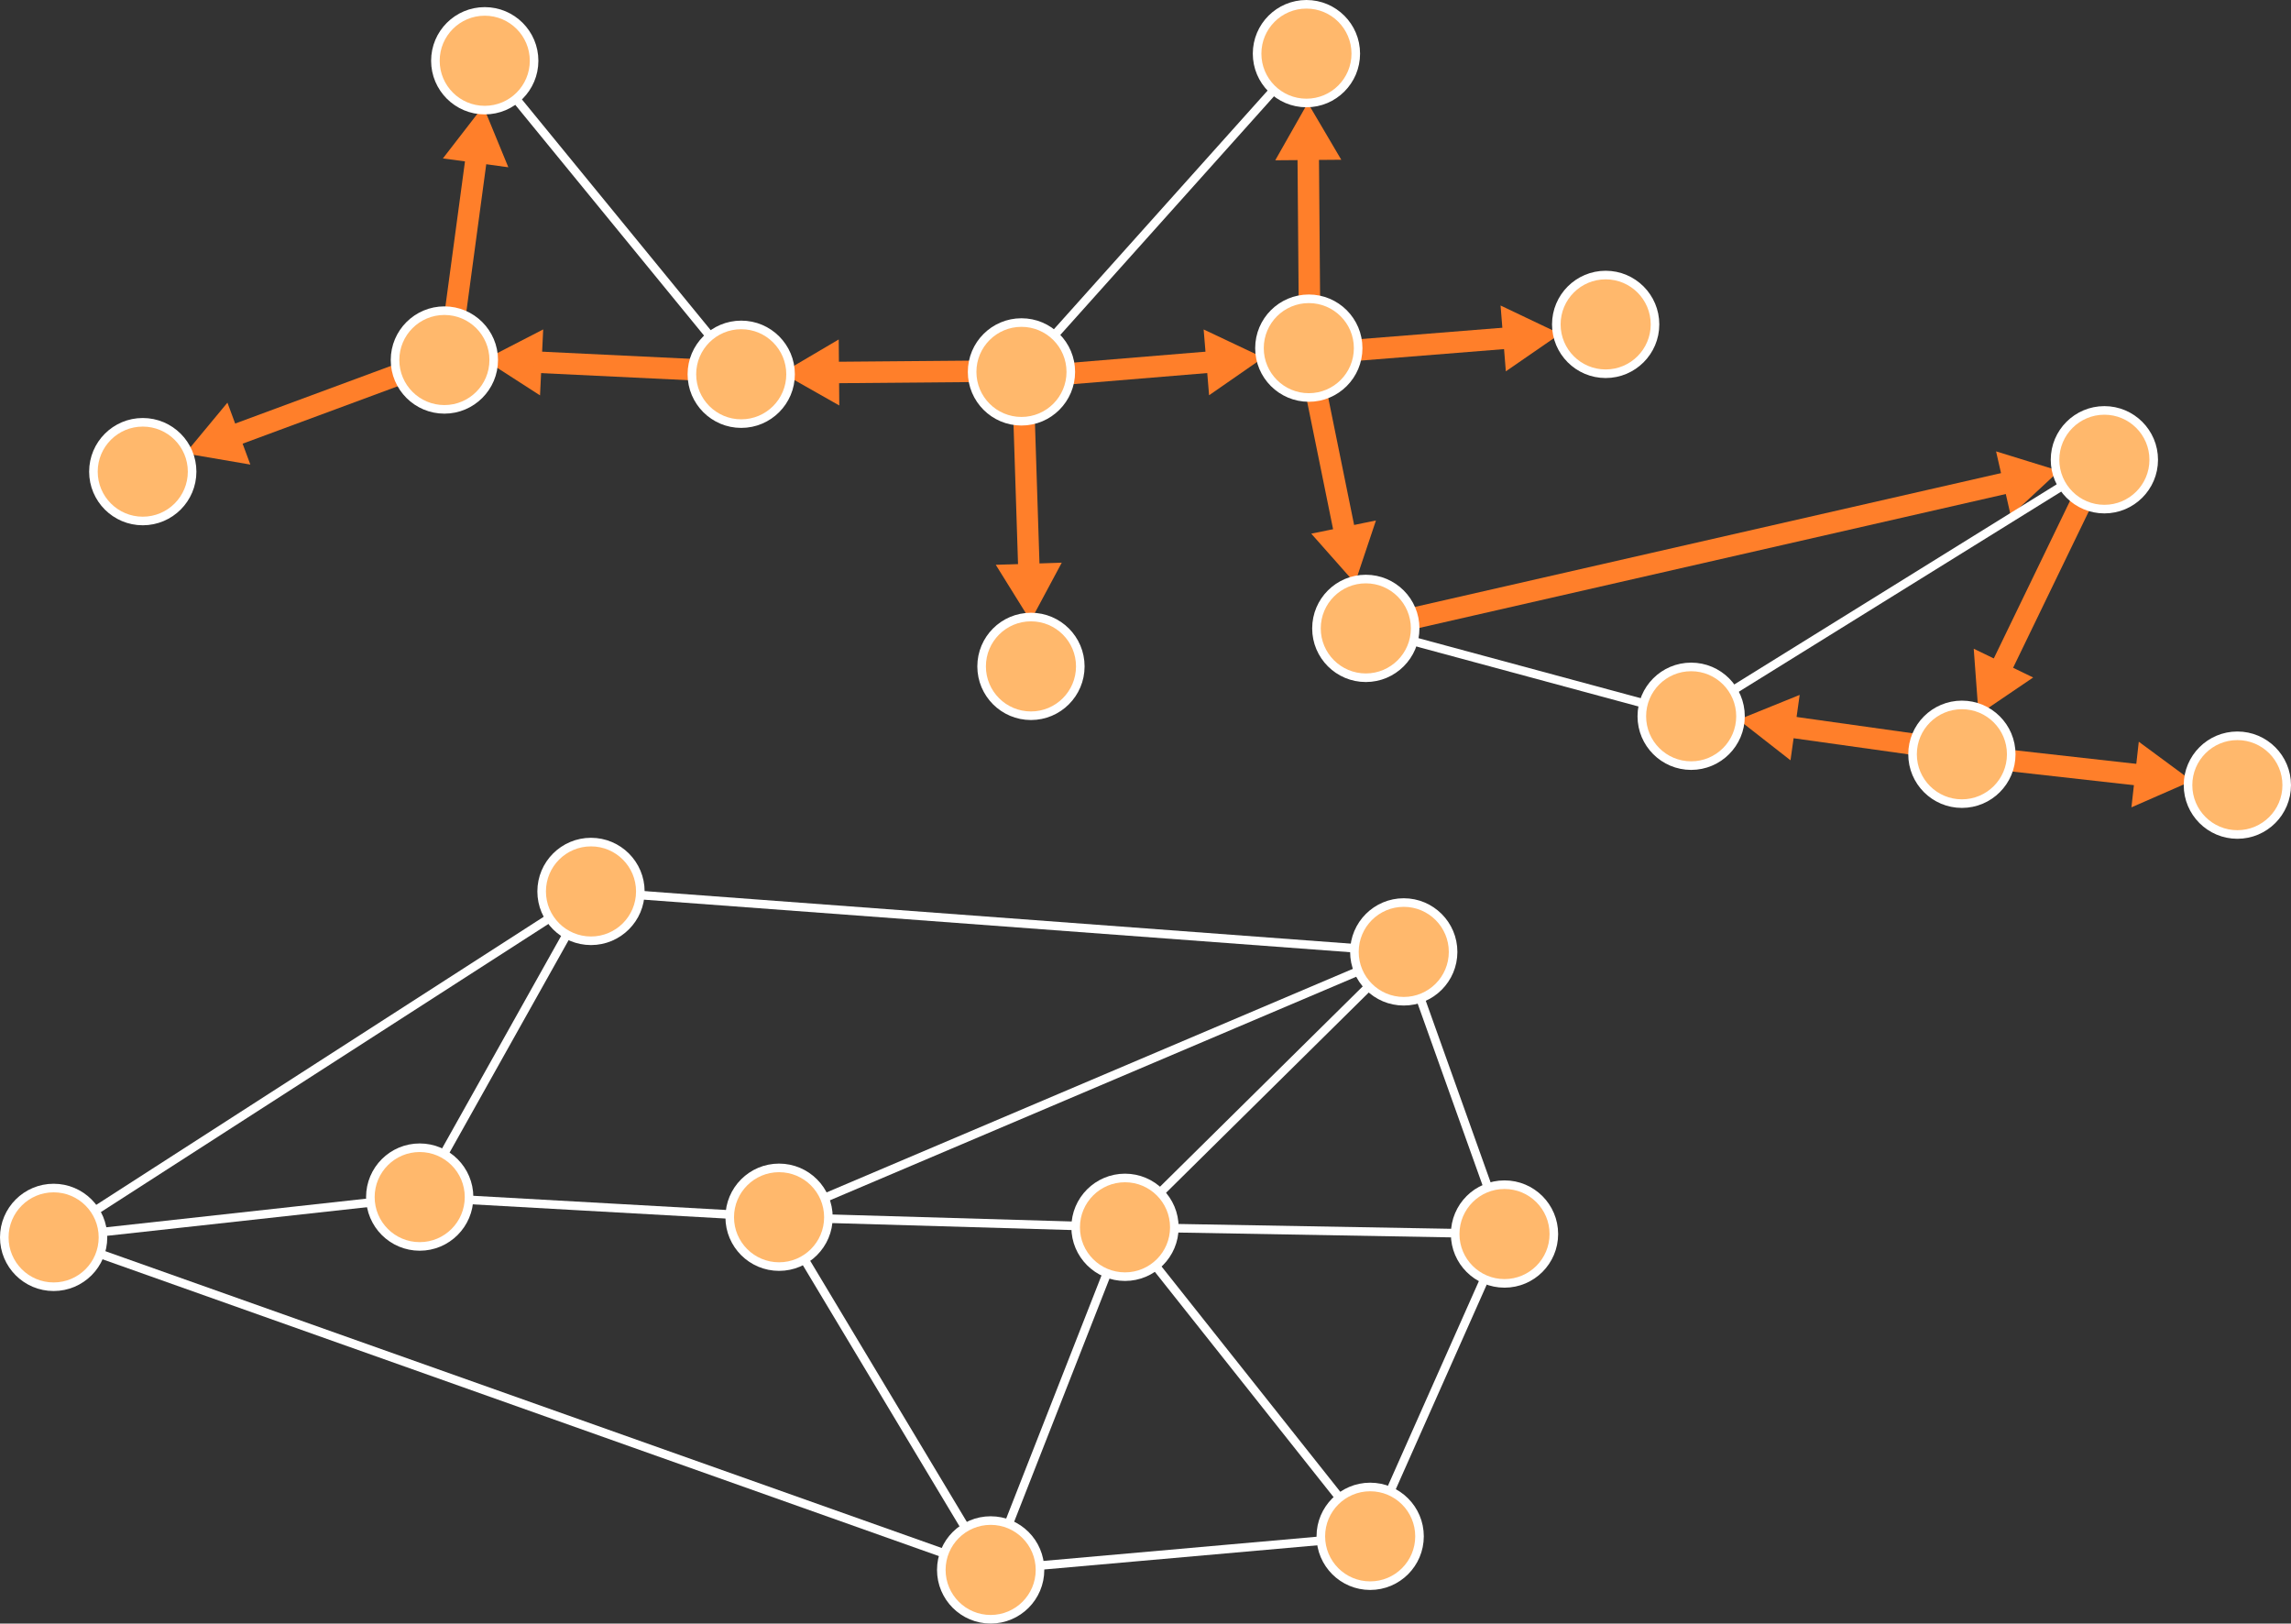 <?xml version="1.0" encoding="UTF-8" standalone="no"?>
<svg
   height="378.371"
   version="1.1"
   width="533.968"
   id="svg19"
   sodipodi:docname="dfs-after.svg"
   inkscape:version="1.3 (0e150ed6c4, 2023-07-21)"
   xmlns:inkscape="http://www.inkscape.org/namespaces/inkscape"
   xmlns:sodipodi="http://sodipodi.sourceforge.net/DTD/sodipodi-0.dtd"
   xmlns="http://www.w3.org/2000/svg"
   xmlns:svg="http://www.w3.org/2000/svg">
  <rect width="100%" height="100%" fill="#333333" stroke="none"/>
  <sodipodi:namedview
     id="namedview19"
     pagecolor="#505050"
     bordercolor="#eeeeee"
     borderopacity="1"
     inkscape:showpageshadow="0"
     inkscape:pageopacity="0"
     inkscape:pagecheckerboard="0"
     inkscape:deskcolor="#505050"
     inkscape:zoom="1.2775063"
     inkscape:cx="250.09661"
     inkscape:cy="110.76266"
     inkscape:window-width="1920"
     inkscape:window-height="1009"
     inkscape:window-x="1912"
     inkscape:window-y="-8"
     inkscape:window-maximized="1"
     inkscape:current-layer="svg19" />
  <defs
     id="defs1">
    <style
       type="text/css"
       id="style1"><![CDATA[
	.node {
		fill: #ffb86c;
		stroke: white;
		stroke-width: 2;
	}
	.edge {
		stroke: white;
		stroke-width: 2;
	}
	.edge.highlight {
		stroke: #ff7f2a;
		stroke-width: 10;
	}
	]]></style>
    <marker
       id="id3"
       markerHeight="3"
       markerUnits="strokeWidth"
       markerWidth="4"
       viewBox="0 0 10 10">
      <path
         d="M 0,0 10,5 0,10 Z"
         fill="#ffffff"
         id="path1" />
    </marker>
  </defs>
  <g
     id="path32">
    <path
       style="color:#000000;fill:#ff7f2a;fill-rule:evenodd;-inkscape-stroke:none"
       d="M 99.377,82.217 50.652,100.248 52.387,104.938 101.113,86.906 Z"
       id="path5" />
    <g
       id="g2">
      <g
         id="path2">
        <path
           style="color:#000000;fill:#ff7f2a;fill-rule:evenodd;-inkscape-stroke:none"
           d="m 44.756,105.096 7.971,-9.614 4.338,11.723 z"
           id="path3" />
        <path
           style="color:#000000;fill:#ff7f2a;fill-rule:evenodd;-inkscape-stroke:none"
           d="m 53.008,93.838 -9.814,11.836 1.422,0.244 13.732,2.352 z m -0.561,3.289 3.334,9.012 -9.465,-1.619 z"
           id="path4" />
      </g>
    </g>
  </g>
  <g
     id="path33">
    <path
       style="color:#000000;fill:#ff7f2a;fill-rule:evenodd;-inkscape-stroke:none"
       d="m 108.967,33.223 -6.336,46.949 4.955,0.668 6.336,-46.949 z"
       id="path9" />
    <g
       id="g6">
      <g
         id="path6">
        <path
           style="color:#000000;fill:#ff7f2a;fill-rule:evenodd;-inkscape-stroke:none"
           d="m 112.408,26.409 4.748,11.551 -12.388,-1.671 z"
           id="path7" />
        <path
           style="color:#000000;fill:#ff7f2a;fill-rule:evenodd;-inkscape-stroke:none"
           d="m 112.631,24.76 -0.883,1.141 -8.521,11.021 15.25,2.059 z m -0.445,3.301 3.65,8.881 -9.525,-1.285 z"
           id="path8" />
      </g>
    </g>
  </g>
  <g
     id="path34">
    <path
       style="color:#000000;fill:#ff7f2a;fill-rule:evenodd;-inkscape-stroke:none"
       d="m 121.926,81.75 -0.24,4.994 46.215,2.219 0.24,-4.994 z"
       id="path13" />
    <g
       id="g10">
      <g
         id="path10">
        <path
           style="color:#000000;fill:#ff7f2a;fill-rule:evenodd;-inkscape-stroke:none"
           d="m 114.602,83.901 11.1,-5.724 -0.599,12.486 z"
           id="path11" />
        <path
           style="color:#000000;fill:#ff7f2a;fill-rule:evenodd;-inkscape-stroke:none"
           d="m 126.604,76.773 -13.664,7.047 1.211,0.781 11.715,7.543 z m -1.803,2.807 -0.463,9.6 -8.072,-5.197 z"
           id="path12" />
      </g>
    </g>
  </g>
  <g
     id="path36">
    <path
       style="color:#000000;fill:#ff7f2a;fill-rule:evenodd;-inkscape-stroke:none"
       d="m 233.408,83.984 -42.314,0.357 0.043,5 42.314,-0.357 z"
       id="path17" />
    <g
       id="g14">
      <g
         id="path14">
        <path
           style="color:#000000;fill:#ff7f2a;fill-rule:evenodd;-inkscape-stroke:none"
           d="m 183.903,86.903 10.759,-6.341 0.106,12.5 z"
           id="path15" />
        <path
           style="color:#000000;fill:#ff7f2a;fill-rule:evenodd;-inkscape-stroke:none"
           d="m 195.484,79.111 -13.246,7.807 1.254,0.711 12.121,6.869 z m -1.645,2.902 0.084,9.609 -8.355,-4.734 z"
           id="path16" />
      </g>
    </g>
  </g>
  <g
     id="path37">
    <path
       style="color:#000000;fill:#ff7f2a;fill-rule:evenodd;-inkscape-stroke:none"
       d="m 240.943,90.082 -4.998,0.162 1.473,45.646 4.998,-0.16 z"
       id="path21" />
    <g
       id="g18">
      <g
         id="path18">
        <path
           style="color:#000000;fill:#ff7f2a;fill-rule:evenodd;-inkscape-stroke:none"
           d="m 240.149,143.019 -6.595,-10.605 12.493,-0.403 z"
           id="path19" />
        <path
           style="color:#000000;fill:#ff7f2a;fill-rule:evenodd;-inkscape-stroke:none"
           d="m 247.465,131.131 -15.381,0.496 8.119,13.057 0.682,-1.271 z m -2.834,1.76 -4.535,8.463 -5.072,-8.154 z"
           id="path20" />
      </g>
    </g>
  </g>
  <g
     id="path38">
    <path
       style="color:#000000;fill:#ff7f2a;fill-rule:evenodd;-inkscape-stroke:none"
       d="m 285.381,81.59 -44.053,3.641 0.412,4.984 44.053,-3.641 z"
       id="path25" />
    <g
       id="g22">
      <g
         id="path22">
        <path
           style="color:#000000;fill:#ff7f2a;fill-rule:evenodd;-inkscape-stroke:none"
           d="m 292.775,83.488 -10.261,7.119 -1.03,-12.458 z"
           id="path23" />
        <path
           style="color:#000000;fill:#ff7f2a;fill-rule:evenodd;-inkscape-stroke:none"
           d="m 280.535,76.779 1.268,15.336 12.631,-8.764 -1.303,-0.617 z m 1.898,2.74 8.682,4.105 -7.891,5.475 z"
           id="path24" />
      </g>
    </g>
  </g>
  <g
     id="path40">
    <path
       style="color:#000000;fill:#ff7f2a;fill-rule:evenodd;-inkscape-stroke:none"
       d="m 354.574,76.025 -46.264,3.701 0.4,4.982 46.262,-3.701 z"
       id="path29" />
    <g
       id="g26">
      <g
         id="path26">
        <path
           style="color:#000000;fill:#ff7f2a;fill-rule:evenodd;-inkscape-stroke:none"
           d="M 361.962,77.942 351.683,85.034 350.686,72.574 Z"
           id="path27" />
        <path
           style="color:#000000;fill:#ff7f2a;fill-rule:evenodd;-inkscape-stroke:none"
           d="m 349.74,71.201 1.227,15.338 12.656,-8.73 -1.303,-0.619 z m 1.891,2.744 8.672,4.129 -7.904,5.453 z"
           id="path28" />
      </g>
    </g>
  </g>
  <g
     id="path41">
    <path
       style="color:#000000;fill:#ff7f2a;fill-rule:evenodd;-inkscape-stroke:none"
       d="m 307.383,32.836 -5,0.041 0.369,45.635 5,-0.039 z"
       id="path50" />
    <g
       id="g30">
      <g
         id="path30">
        <path
           style="color:#000000;fill:#ff7f2a;fill-rule:evenodd;-inkscape-stroke:none"
           d="m 304.825,25.644 6.337,10.762 -12.5,0.101 z"
           id="path31" />
        <path
           style="color:#000000;fill:#ff7f2a;fill-rule:evenodd;-inkscape-stroke:none"
           d="m 304.812,23.979 -0.713,1.254 -6.875,12.119 15.389,-0.123 z m 0.027,3.33 4.871,8.275 -9.611,0.078 z"
           id="path49" />
      </g>
    </g>
  </g>
  <g
     id="path42">
    <path
       style="color:#000000;fill:#ff7f2a;fill-rule:evenodd;-inkscape-stroke:none"
       d="m 307.789,83.906 -4.898,0.996 8.699,42.775 4.9,-0.996 z"
       id="path54" />
    <g
       id="g51">
      <g
         id="path51">
        <path
           style="color:#000000;fill:#ff7f2a;fill-rule:evenodd;-inkscape-stroke:none"
           d="m 315.477,134.247 -8.28,-9.35 12.249,-2.491 z"
           id="path52" />
        <path
           style="color:#000000;fill:#ff7f2a;fill-rule:evenodd;-inkscape-stroke:none"
           d="m 320.695,121.301 -15.078,3.068 10.191,11.51 0.459,-1.367 z m -2.498,2.209 -3.051,9.105 -6.367,-7.189 z"
           id="path53" />
      </g>
    </g>
  </g>
  <g
     id="path45">
    <path
       style="color:#000000;fill:#ff7f2a;fill-rule:evenodd;-inkscape-stroke:none"
       d="m 485.957,109.51 -23.191,47.932 4.5,2.178 23.193,-47.932 z"
       id="path74" />
    <g
       id="g55">
      <g
         id="path55">
        <path
           style="color:#000000;fill:#ff7f2a;fill-rule:evenodd;-inkscape-stroke:none"
           d="m 461.874,165.022 -0.916,-12.455 11.252,5.445 z"
           id="path72" />
        <path
           style="color:#000000;fill:#ff7f2a;fill-rule:evenodd;-inkscape-stroke:none"
           d="m 460.02,151.188 1.129,15.334 1.193,-0.809 11.531,-7.822 z m 1.875,2.758 8.652,4.188 -7.947,5.391 z"
           id="path73" />
      </g>
    </g>
  </g>
  <g
     id="path46">
    <path
       style="color:#000000;fill:#ff7f2a;fill-rule:evenodd;-inkscape-stroke:none"
       d="m 460.969,173.881 -0.557,4.969 41.35,4.635 0.557,-4.969 z"
       id="path78" />
    <g
       id="g75">
      <g
         id="path75">
        <path
           style="color:#000000;fill:#ff7f2a;fill-rule:evenodd;-inkscape-stroke:none"
           d="m 509.208,181.802 -11.441,5.007 1.392,-12.422 z"
           id="path76" />
        <path
           style="color:#000000;fill:#ff7f2a;fill-rule:evenodd;-inkscape-stroke:none"
           d="m 498.49,172.859 -1.713,15.293 14.086,-6.164 -1.16,-0.855 z m 1.336,3.055 7.727,5.703 -8.799,3.85 z"
           id="path77" />
      </g>
    </g>
  </g>
  <g
     id="path47">
    <path
       style="color:#000000;fill:#ff7f2a;fill-rule:evenodd;-inkscape-stroke:none"
       d="m 470.705,109.271 -149.719,34.18 1.113,4.875 149.717,-34.18 z"
       id="path82" />
    <g
       id="g79">
      <g
         id="path79">
        <path
           style="color:#000000;fill:#ff7f2a;fill-rule:evenodd;-inkscape-stroke:none"
           d="m 478.292,110.104 -9.15,8.5 -2.782,-12.186 z"
           id="path80" />
        <path
           style="color:#000000;fill:#ff7f2a;fill-rule:evenodd;-inkscape-stroke:none"
           d="m 465.227,105.195 3.424,15.002 11.266,-10.465 -1.377,-0.426 z m 2.268,2.443 9.174,2.836 -7.035,6.533 z"
           id="path81" />
      </g>
    </g>
  </g>
  <g
     id="path48">
    <path
       style="color:#000000;fill:#ff7f2a;fill-rule:evenodd;-inkscape-stroke:none"
       d="m 414.342,166.479 -0.695,4.951 40.324,5.658 0.695,-4.951 z"
       id="path86" />
    <g
       id="g83">
      <g
         id="path83">
        <path
           style="color:#000000;fill:#ff7f2a;fill-rule:evenodd;-inkscape-stroke:none"
           d="m 406.852,167.951 11.576,-4.687 -1.737,12.379 z"
           id="path84" />
        <path
           style="color:#000000;fill:#ff7f2a;fill-rule:evenodd;-inkscape-stroke:none"
           d="m 419.453,161.949 -14.25,5.77 1.135,0.889 10.977,8.582 z m -2.051,2.629 -1.336,9.52 -7.566,-5.916 z"
           id="path85" />
      </g>
    </g>
  </g>
  <circle
     class="node"
     cx="33.276"
     cy="109.917"
     id="circle19"
     r="11.5" />
  <circle
     class="node"
     cx="103.572"
     cy="83.902"
     id="circle20"
     r="11.5" />
  <circle
     class="node"
     cx="112.981"
     cy="14.161"
     id="circle21"
     r="11.5" />
  <circle
     class="node"
     cx="172.76"
     cy="87.223"
     id="circle22"
     r="11.5" />
  <circle
     class="node"
     cx="238.074"
     cy="86.67"
     id="circle23"
     r="11.5" />
  <circle
     class="node"
     cx="240.288"
     cy="155.304"
     id="circle24"
     r="11.5" />
  <circle
     class="node"
     cx="305.048"
     cy="81.135"
     id="circle25"
     r="11.5" />
  <circle
     class="node"
     cx="304.494"
     cy="12.5"
     id="circle26"
     r="11.5" />
  <circle
     class="node"
     cx="374.236"
     cy="75.6"
     id="circle27"
     r="11.5" />
  <circle
     class="node"
     cx="318.332"
     cy="146.448"
     id="circle28"
     r="11.5" />
  <circle
     class="node"
     cx="394.162"
     cy="166.928"
     id="circle29"
     r="11.5" />
  <circle
     class="node"
     cx="457.262"
     cy="175.784"
     id="circle30"
     r="11.5" />
  <circle
     class="node"
     cx="521.468"
     cy="182.98"
     id="circle31"
     r="11.5" />
  <circle
     class="node"
     cx="490.472"
     cy="107.149"
     id="circle32"
     r="11.5" />
  <path
     style="fill:none;fill-rule:evenodd;stroke:#ffffff;stroke-width:2;stroke-linecap:butt;stroke-linejoin:miter;stroke-dasharray:none;stroke-opacity:1"
     d="M 165.478,78.323 120.263,23.061"
     id="path35"
     inkscape:connector-type="polyline"
     inkscape:connector-curvature="0"
     inkscape:connection-start="#circle22"
     inkscape:connection-end="#circle21" />
  <path
     style="fill:none;fill-rule:evenodd;stroke:#ffffff;stroke-width:2;stroke-linecap:butt;stroke-linejoin:miter;stroke-dasharray:none;stroke-opacity:1"
     d="M 245.745,78.103 296.822,21.067"
     id="path39"
     inkscape:connector-type="polyline"
     inkscape:connector-curvature="0"
     inkscape:connection-start="#circle23"
     inkscape:connection-end="#circle26" />
  <path
     style="fill:none;fill-rule:evenodd;stroke:#ffffff;stroke-width:2;stroke-linecap:butt;stroke-linejoin:miter;stroke-dasharray:none;stroke-opacity:1"
     d="m 329.434,149.447 53.626,14.483"
     id="path43"
     inkscape:connector-type="polyline"
     inkscape:connector-curvature="0"
     inkscape:connection-start="#circle28"
     inkscape:connection-end="#circle29" />
  <path
     style="fill:none;fill-rule:evenodd;stroke:#ffffff;stroke-width:2;stroke-linecap:butt;stroke-linejoin:miter;stroke-dasharray:none;stroke-opacity:1"
     d="m 403.933,160.863 76.769,-47.649"
     id="path44"
     inkscape:connector-type="polyline"
     inkscape:connector-curvature="0"
     inkscape:connection-start="#circle29"
     inkscape:connection-end="#circle32" />
  <circle
     class="node"
     cx="137.744"
     cy="207.75"
     id="circle48"
     r="11.5" />
  <circle
     class="node"
     cx="97.822"
     cy="278.983"
     id="circle49"
     r="11.5" />
  <circle
     class="node"
     cx="12.5"
     cy="288.376"
     id="circle50"
     r="11.5" />
  <circle
     class="node"
     cx="181.579"
     cy="283.68"
     id="circle51"
     r="11.5" />
  <circle
     class="node"
     cx="230.894"
     cy="365.871"
     id="circle52"
     r="11.5" />
  <circle
     class="node"
     cx="262.205"
     cy="286.028"
     id="circle53"
     r="11.5" />
  <circle
     class="node"
     cx="327.176"
     cy="221.84"
     id="circle54"
     r="11.5" />
  <circle
     class="node"
     cx="350.659"
     cy="287.593"
     id="circle55"
     r="11.5" />
  <circle
     class="node"
     cx="319.348"
     cy="358.043"
     id="circle56"
     r="11.5" />
  <path
     style="fill:none;fill-rule:evenodd;stroke:#ffffff;stroke-width:2;stroke-linecap:butt;stroke-linejoin:miter;stroke-dasharray:none;stroke-opacity:1"
     d="m 22.169,282.151 105.905,-68.176"
     id="path56"
     inkscape:connector-type="polyline"
     inkscape:connector-curvature="0"
     inkscape:connection-start="#circle50"
     inkscape:connection-end="#circle48" />
  <path
     style="fill:none;fill-rule:evenodd;stroke:#ffffff;stroke-width:2;stroke-linecap:butt;stroke-linejoin:miter;stroke-dasharray:none;stroke-opacity:1"
     d="M 23.931,287.118 86.392,280.241"
     id="path57"
     inkscape:connector-type="polyline"
     inkscape:connector-curvature="0"
     inkscape:connection-start="#circle50"
     inkscape:connection-end="#circle49" />
  <path
     style="fill:none;fill-rule:evenodd;stroke:#ffffff;stroke-width:2;stroke-linecap:butt;stroke-linejoin:miter;stroke-dasharray:none;stroke-opacity:1"
     d="m 132.122,217.782 -28.677,51.169"
     id="path58"
     inkscape:connector-type="polyline"
     inkscape:connector-curvature="0"
     inkscape:connection-start="#circle48"
     inkscape:connection-end="#circle49" />
  <path
     style="fill:none;fill-rule:evenodd;stroke:#ffffff;stroke-width:2;stroke-linecap:butt;stroke-linejoin:miter;stroke-dasharray:none;stroke-opacity:1"
     d="m 109.304,279.627 60.793,3.409"
     id="path59"
     inkscape:connector-type="polyline"
     inkscape:connector-curvature="0"
     inkscape:connection-start="#circle49"
     inkscape:connection-end="#circle51" />
  <path
     style="fill:none;fill-rule:evenodd;stroke:#ffffff;stroke-width:2;stroke-linecap:butt;stroke-linejoin:miter;stroke-dasharray:none;stroke-opacity:1"
     d="M 192.164,279.184 316.591,226.336"
     id="path60"
     inkscape:connector-type="polyline"
     inkscape:connector-curvature="0"
     inkscape:connection-start="#circle51"
     inkscape:connection-end="#circle54" />
  <path
     style="fill:none;fill-rule:evenodd;stroke:#ffffff;stroke-width:2;stroke-linecap:butt;stroke-linejoin:miter;stroke-dasharray:none;stroke-opacity:1"
     d="m 193.074,284.014 57.636,1.679"
     id="path61"
     inkscape:connector-type="polyline"
     inkscape:connector-curvature="0"
     inkscape:connection-start="#circle51"
     inkscape:connection-end="#circle53" />
  <path
     style="fill:none;fill-rule:evenodd;stroke:#ffffff;stroke-width:2;stroke-linecap:butt;stroke-linejoin:miter;stroke-dasharray:none;stroke-opacity:1"
     d="m 187.496,293.541 37.481,62.469"
     id="path62"
     inkscape:connector-type="polyline"
     inkscape:connector-curvature="0"
     inkscape:connection-start="#circle51"
     inkscape:connection-end="#circle52" />
  <path
     style="fill:none;fill-rule:evenodd;stroke:#ffffff;stroke-width:2;stroke-linecap:butt;stroke-linejoin:miter;stroke-dasharray:none;stroke-opacity:1"
     d="M 23.338,292.222 220.056,362.025"
     id="path63"
     inkscape:connector-type="polyline"
     inkscape:connector-curvature="0"
     inkscape:connection-start="#circle50"
     inkscape:connection-end="#circle52" />
  <path
     style="fill:none;fill-rule:evenodd;stroke:#ffffff;stroke-width:2;stroke-linecap:butt;stroke-linejoin:miter;stroke-dasharray:none;stroke-opacity:1"
     d="m 258.007,296.734 -22.914,58.431"
     id="path64"
     inkscape:connector-type="polyline"
     inkscape:connector-curvature="0"
     inkscape:connection-start="#circle53"
     inkscape:connection-end="#circle52" />
  <path
     style="fill:none;fill-rule:evenodd;stroke:#ffffff;stroke-width:2;stroke-linecap:butt;stroke-linejoin:miter;stroke-dasharray:none;stroke-opacity:1"
     d="m 269.353,295.036 42.847,53.998"
     id="path65"
     inkscape:connector-type="polyline"
     inkscape:connector-curvature="0"
     inkscape:connection-start="#circle53"
     inkscape:connection-end="#circle56" />
  <path
     style="fill:none;fill-rule:evenodd;stroke:#ffffff;stroke-width:2;stroke-linecap:butt;stroke-linejoin:miter;stroke-dasharray:none;stroke-opacity:1"
     d="m 273.703,286.231 65.458,1.159"
     id="path66"
     inkscape:connector-type="polyline"
     inkscape:connector-curvature="0"
     inkscape:connection-start="#circle53"
     inkscape:connection-end="#circle55" />
  <path
     style="fill:none;fill-rule:evenodd;stroke:#ffffff;stroke-width:2;stroke-linecap:butt;stroke-linejoin:miter;stroke-dasharray:none;stroke-opacity:1"
     d="m 331.043,232.67 15.748,44.093"
     id="path67"
     inkscape:connector-type="polyline"
     inkscape:connector-curvature="0"
     inkscape:connection-start="#circle54"
     inkscape:connection-end="#circle55" />
  <path
     style="fill:none;fill-rule:evenodd;stroke:#ffffff;stroke-width:2;stroke-linecap:butt;stroke-linejoin:miter;stroke-dasharray:none;stroke-opacity:1"
     d="m 318.995,229.922 -48.609,48.023"
     id="path68"
     inkscape:connector-type="polyline"
     inkscape:connector-curvature="0"
     inkscape:connection-start="#circle54"
     inkscape:connection-end="#circle53" />
  <path
     style="fill:none;fill-rule:evenodd;stroke:#ffffff;stroke-width:2;stroke-linecap:butt;stroke-linejoin:miter;stroke-dasharray:none;stroke-opacity:1"
     d="m 242.349,364.857 65.543,-5.8"
     id="path69"
     inkscape:connector-type="polyline"
     inkscape:connector-curvature="0"
     inkscape:connection-start="#circle52"
     inkscape:connection-end="#circle56" />
  <path
     style="fill:none;fill-rule:evenodd;stroke:#ffffff;stroke-width:2;stroke-linecap:butt;stroke-linejoin:miter;stroke-dasharray:none;stroke-opacity:1"
     d="m 324.018,347.534 21.97,-49.432"
     id="path70"
     inkscape:connector-type="polyline"
     inkscape:connector-curvature="0"
     inkscape:connection-start="#circle56"
     inkscape:connection-end="#circle55" />
  <path
     style="fill:none;fill-rule:evenodd;stroke:#ffffff;stroke-width:2;stroke-linecap:butt;stroke-linejoin:miter;stroke-dasharray:none;stroke-opacity:1"
     d="m 149.212,208.603 166.495,12.384"
     id="path71"
     inkscape:connector-type="polyline"
     inkscape:connector-curvature="0"
     inkscape:connection-start="#circle48"
     inkscape:connection-end="#circle54" />
</svg>
